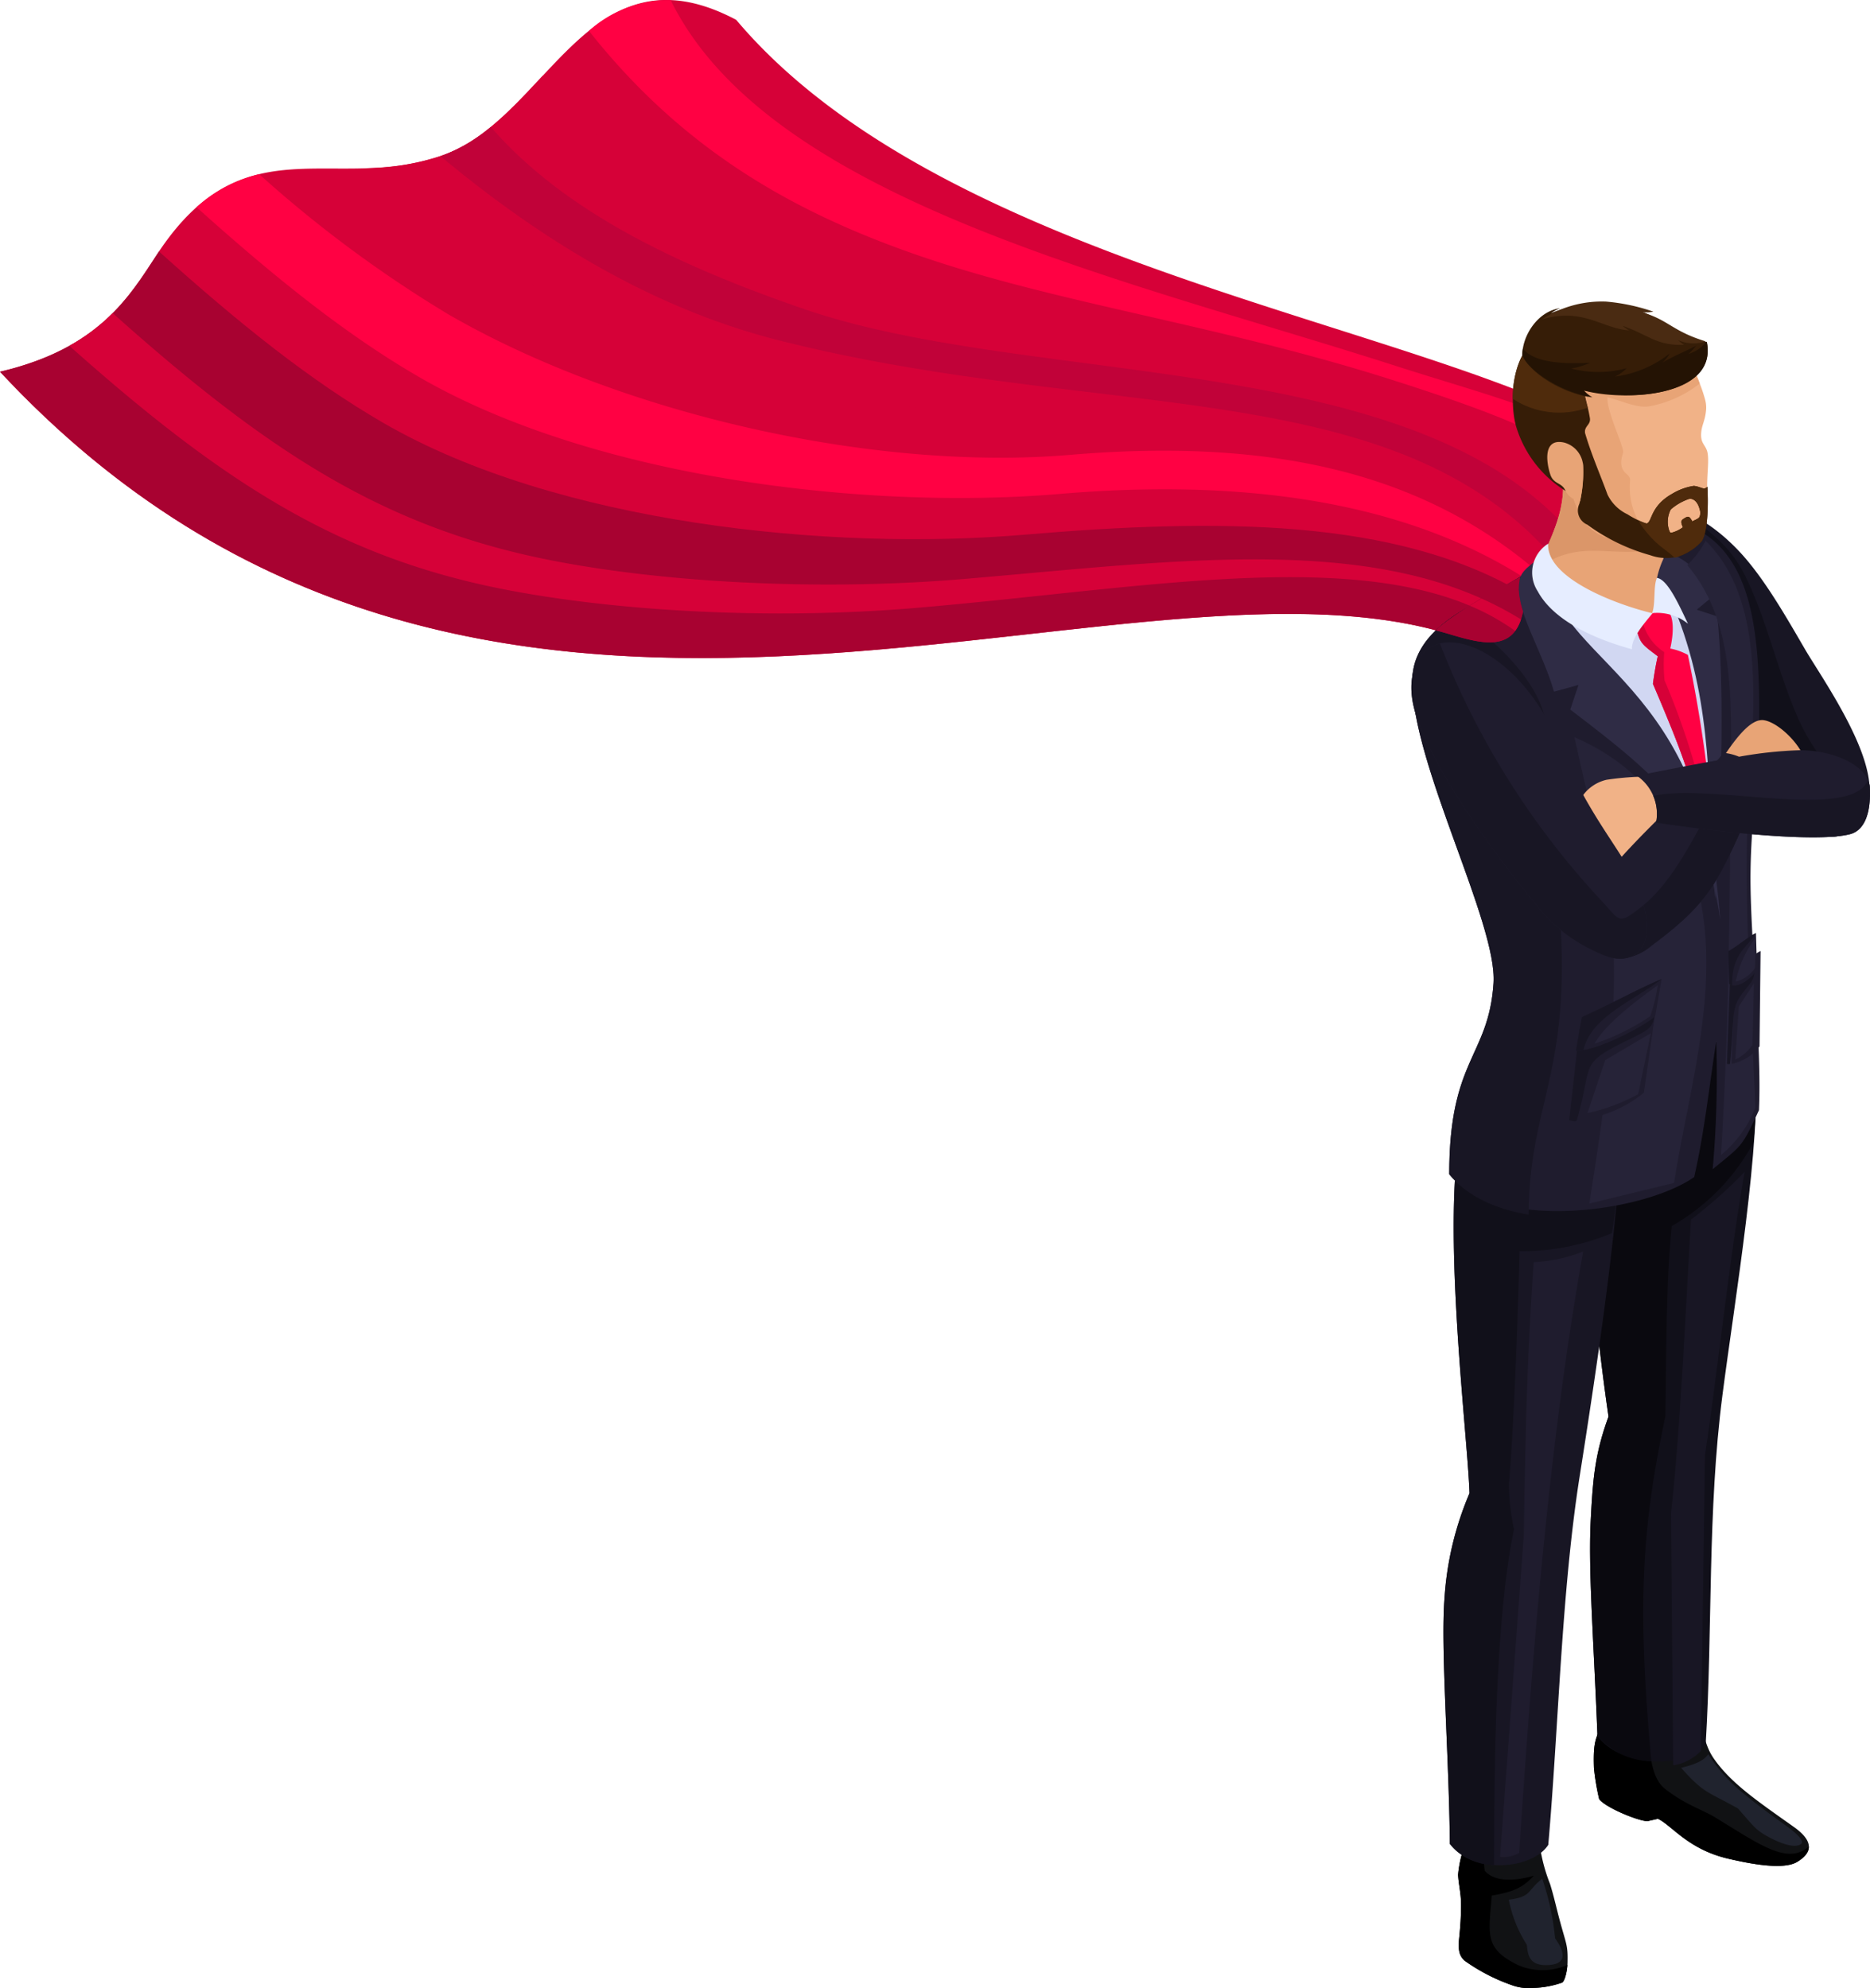 <svg id="Isolation_Mode" data-name="Isolation Mode" xmlns="http://www.w3.org/2000/svg" width="188.001" height="199.9" viewBox="0 0 188.001 199.9">
  <title>man</title>
  <g>
    <path d="M74.012,1.993C59.086-5.9,55.162,11.928,44.434,15.643c-10.979,3.8-19.918-3.37-28.609,9.88C12.994,29.839,9.985,35.026,0,37.375,47.928,88.815,111.549,53.481,145.542,63.708c3.976,1.2,7.6,2.167,7.77-4.165a5.707,5.707,0,0,1,2.116-4.3c2.088-1.638,5.827-1.241,10.533-.054,2.447.617,4.17.217,3.452-3.247C165.728,34.161,99.545,32.267,74.012,1.993Z" style="fill: #d60138;fill-rule: evenodd"/>
    <path d="M67.427.012a12.032,12.032,0,0,0-8.22,3.09c9.371,11.853,20.32,18.091,32.631,22.41,14.206,4.984,30.48,7.075,47.975,12.639,17.858,5.68,21.72,8.44,27.475,17.267a2.137,2.137,0,0,0,1.827-.538c-5.963-12.319-14.027-13.343-28.844-18.106-15.258-4.9-33.055-9.508-47.536-16.1C81.221,15.428,71.8,8.926,67.427.012Z" style="fill: #ff0143;fill-rule: evenodd"/>
    <path d="M54.567,7.615c-3.047,3.26-6.112,6.635-10.134,8.028a25.2,25.2,0,0,1-7.561,1.274C50.344,27.9,62.761,34.7,75.769,37.986c32.523,8.219,62.531-.062,78.91,17.973a5.281,5.281,0,0,1,.748-.717c1.086-.852,3.238-1.537,6.893-.865-15.044-20.129-53.2-18.694-76.5-26.716C72.886,23.206,61.7,17.221,54.567,7.615Z" style="fill: #d60138;fill-rule: evenodd"/>
    <path d="M49.345,12.768a16.129,16.129,0,0,1-4.911,2.876l-.154.053c11.2,9.336,22.39,15.583,34.054,18.53,32.113,8.116,60.74,3.387,77.1,21.009a6.158,6.158,0,0,1,3-1.068c-15.682-19.177-54.5-15.144-77.571-23.088C68.583,26.85,56.9,21.459,49.345,12.768Z" style="fill: #c10239;fill-rule: evenodd"/>
    <path d="M26.061,17.516a14.187,14.187,0,0,0-6.3,3.319C27.851,28.1,34.9,33.718,42.147,37.916c17.444,10.1,44.8,13.409,64.388,11.746,18.351-1.558,34.682.675,46.97,8.6a5.859,5.859,0,0,1,.483-1.276c-11.646-9.661-26.7-12.926-46.428-11.251C87.975,47.394,62.5,41.689,45.053,31.592A123.689,123.689,0,0,1,26.061,17.516Z" style="fill: #ff0143;fill-rule: evenodd"/>
    <path d="M15.985,25.284c-.053.08-.107.157-.16.239C12.994,29.839,9.985,35.026,0,37.375,47.928,88.815,111.549,53.481,145.542,63.708c3.931,1.183,7.512,2.144,7.763-3.95-12.962-7.744-31.133-7.625-50.359-5.993C83.36,55.427,56,52.628,38.558,42.531,31.251,38.3,24.154,32.634,15.985,25.284Z" style="fill: #a80231;fill-rule: evenodd"/>
    <path d="M11.331,31.485a19.4,19.4,0,0,1-4.358,3.288C22.091,48.231,33.666,55.82,50.161,59.153c11.357,2.294,27.243,3.216,42.016,1.962,23.979-2.036,47.473-6.827,60.151,2.319a4.073,4.073,0,0,0,.579-1.16c-14.176-8.788-34.255-5.906-55.944-4.065-14.773,1.254-30.659.333-42.016-1.962C38.3,52.883,26.659,45.182,11.331,31.485Z" style="fill: #d60138;fill-rule: evenodd"/>
  </g>
  <g>
    <g>
      <path d="M175.374,77.858A133.084,133.084,0,0,1,165.4,63.022c-2.25-4.555-1.675-9.567-.033-11.277s5.722-.266,9.412,3.615c2.5,2.627,4.787,6.654,6.693,9.93,1.35,2.32,5.614,8.368,6.364,12.788a6.074,6.074,0,0,1-1.169,4.861C183.433,86.735,177.354,80.312,175.374,77.858Z" style="fill: #181624;fill-rule: evenodd"/>
      <path d="M175.374,77.858A133.084,133.084,0,0,1,165.4,63.022c-2.25-4.555-1.675-9.567-.033-11.277.887-.924,2.475-.931,4.327-.136,2.1,2,4.135,2.966,5.829,6.435,2.157,4.418,3.26,9.7,5.269,14.218a21,21,0,0,0,3.721,5.625l3.157,3.161a5.15,5.15,0,0,1-1,1.892C183.433,86.735,177.354,80.312,175.374,77.858Z" style="fill: #11101a;fill-rule: evenodd"/>
    </g>
    <path d="M147.525,184.887a11.341,11.341,0,0,0-.937,3.613c.05.979.317,1.931.3,3.169-.011,1.062-.065,1.965-.188,3.166-.126,1.23,0,1.811.542,2.3a18.882,18.882,0,0,0,4.725,2.452,4.967,4.967,0,0,0,2.166.291,9.639,9.639,0,0,0,2.9-.529c.267-.1.541-1.137.56-2.036.041-1.882-.13-1.723-.909-4.706-.266-1.019-.481-1.991-.847-3.181a16.93,16.93,0,0,1-1.081-4.246l-5.512-.215Z" style="fill: #111214;fill-rule: evenodd"/>
    <path d="M147.525,184.887a11.341,11.341,0,0,0-.937,3.613c.05.979.317,1.931.3,3.169-.011,1.062-.065,1.965-.188,3.166-.126,1.23,0,1.811.542,2.3a18.882,18.882,0,0,0,4.725,2.452,4.967,4.967,0,0,0,2.166.291,9.639,9.639,0,0,0,2.9-.529c.242-.091.489-.949.548-1.778h-.015a6.212,6.212,0,0,1-4.938.013c-3.416-1.669-2.972-3.054-2.65-6.993,2.222-.391,3.1-.787,4.224-2-1.895.557-3.932.656-4.939-.5l-.313-3.134Z" style="fill-rule: evenodd"/>
    <path d="M170.766,172.554c.592,2.081.742,3.155,1.606,4.365,1.724,2.415,4.265,4.14,7.964,6.763,1.76,1.248,2.132,2.431.35,3.518-1.4.857-4.838.176-6.982-.329-4.025-.947-5.652-3.369-7.028-4l-1.042.236c-.853.015-4.207-1.339-4.861-2.215a23.949,23.949,0,0,1-.525-3.119c-.124-3.406.41-3.06,1.321-5.724C164.664,172.275,167.663,172.448,170.766,172.554Z" style="fill: #111214;fill-rule: evenodd"/>
    <path d="M181.852,185.641c.018.538-.346,1.059-1.166,1.559-1.4.857-4.838.176-6.982-.329-4.025-.947-5.652-3.369-7.028-4l-1.042.236c-.853.015-4.207-1.339-4.861-2.215a23.965,23.965,0,0,1-.525-3.119c-.124-3.406.41-3.06,1.321-5.724,1.37.1,2.721.189,4.071.267.244,2.243-.083,6.111,1.762,7.55,2.064,1.61,3.674,2.038,5.053,2.877C176.847,185.415,179.749,187.585,181.852,185.641Z" style="fill-rule: evenodd"/>
    <path d="M176.458,106.769c.669,7.9-2.06,23.957-3.293,33.512-1.51,11.708-.979,23.345-1.682,35.077-1.456,2.389-8.481,2.536-10.881-.823-.359-9.281-.94-16.609-.677-21.687.219-4.227.419-6.663,1.787-10.42-1.172-8.039-2.863-23.4-2.505-32.367l7.516-3.007,4.009-3.293Z" style="fill: #11101a;fill-rule: evenodd"/>
    <path d="M176.458,106.769a46.846,46.846,0,0,1-.189,8.139,21.3,21.3,0,0,1-8.194,8.362c-.59,5.54-.551,13.531-.644,19.124-2.3,10.888-2.887,18.57-1.416,34.688a7.278,7.278,0,0,1-5.413-2.546c-.359-9.281-.94-16.609-.677-21.687.219-4.227.419-6.663,1.787-10.42-1.172-8.039-2.863-23.4-2.505-32.367l7.516-3.007,4.009-3.293Z" style="fill: #0a090f;fill-rule: evenodd"/>
    <path d="M162.963,110.98c.448,7.916-2.654,27.951-4.153,37.467-1.836,11.661-2.123,25.334-3.154,37.041-1.594,2.492-7.6,3.005-9.894-.1-.1-9.287-.942-19.685-.538-24.754a32.033,32.033,0,0,1,2.511-10.5c-.236-7.381-4.16-36.8,1.287-41.761l8.3-.568Z" style="fill: #181624;fill-rule: evenodd"/>
    <path d="M162.963,110.981a77.255,77.255,0,0,1-.9,13,23.464,23.464,0,0,1-9.3,1.816c-.125,5.5-.533,17.149-1.056,23.342a20.434,20.434,0,0,0,.507,4.607c-1.961,9.27-2,25.755-2.013,33.78a5.91,5.91,0,0,1-4.435-2.129c-.1-9.287-.943-19.685-.538-24.754a32.027,32.027,0,0,1,2.511-10.5c-.236-7.381-4.16-36.795,1.286-41.76l8.3-.568Z" style="fill: #11101a;fill-rule: evenodd"/>
    <path d="M147.852,60.892c3.438-1.907,15.3-9.442,18.765-8.928,9.312,1.379,10.514,9.859,10.2,22.619-.1,4.237-.776,7.963-.828,13.228-.063,6.311,1.156,17.131.849,23.808-1.758,3.831-1.706,3.5-4.653,5.942a106.641,106.641,0,0,0,.358-12.886c-.712,4.589-1.185,9.156-2.219,13.673-5.12,3.589-19.927,5.552-24.625-.286,0-11.629,3.944-11.764,4.454-19.19.414-6.029-8.25-22.134-8.171-30.466C142.016,64.705,145.129,62.4,147.852,60.892Z" style="fill: #1f1c2e;fill-rule: evenodd"/>
    <path d="M147.852,60.892l7.42-4.115c-1.074,1.723-3.875,3.845-6.987,6.459,1.084.405,6.851,5.374,7.131,9.745.225.334-7.563-7.785-7.333-7.406,3.785,6.228,8.124,17.8,8.737,26.239,1.176,16.182-3.089,19.135-3.133,30.31-3.221-.515-6.167-1.8-7.99-4.064,0-11.629,3.944-11.764,4.454-19.19.414-6.029-8.25-22.134-8.171-30.466C142.016,64.705,145.129,62.4,147.852,60.892Z" style="fill: #181624;fill-rule: evenodd"/>
    <path d="M167.345,55.335c2.712,1.266,3,1.7,4.882,4.608L170.58,61.3l2.076.68c.825,8.406.276,19.862-.2,28.384-1-8.443-.9-20.7-3.714-28.173a20.851,20.851,0,0,0-2.668-4.69C165.788,57.071,166.835,55.1,167.345,55.335Z" style="fill: #2f2c45;fill-rule: evenodd"/>
    <path d="M154.944,56.343c-.257,3.018,8.006,6.969,11.154,5.425.332-.163.506-.86.711-1.142a5.38,5.38,0,0,1-.309-2.018,8.664,8.664,0,0,1,.7-2.35c.376-1.021.388-3.181,1.038-5.572l-9.423-4.107-2.018-1.07C157.759,50.213,156.693,52.4,154.944,56.343Z" style="fill: #e8a476;fill-rule: evenodd"/>
    <path d="M154.944,56.343a1.365,1.365,0,0,0,.041.507c4.466-2.812,7.247-.456,12.486-1.856a34.39,34.39,0,0,1,.762-4.308l-9.423-4.107-2.018-1.07C157.759,50.213,156.693,52.4,154.944,56.343Z" style="fill: #db9669;fill-rule: evenodd"/>
    <path d="M156.371,57.723c-.772,12.436,12.519,11.647,16,30.209-.769-10.3-.268-18.044-4.438-27.775l-.966,1.36-2.792.5Z" style="fill: #d1d7f2;fill-rule: evenodd"/>
    <path d="M164.424,62.807c.451,1.884.524,1.877,2.239,3.175-.212.957-.349,1.784-.486,2.765,3.44,8.109,4.145,10.1,6.143,19.4-.079-1.507.2-.374.128-1.655a140.124,140.124,0,0,0-2.757-20.644,5.994,5.994,0,0,0-1.77-.64c.469-2.079.207-3.419-.219-3.671A3.462,3.462,0,0,0,164.424,62.807Z" style="fill: #ff0143;fill-rule: evenodd"/>
    <path d="M164.424,62.807c.451,1.884.524,1.877,2.239,3.175-.212.957-.349,1.784-.486,2.765,3.44,8.109,4.145,10.1,6.143,19.4-.079-1.507.2-.374.128-1.655l-.019-.311a74.816,74.816,0,0,0-5.082-17.774,15.85,15.85,0,0,1-.034-2.838,5.083,5.083,0,0,1-2.239-3.366l.064-.05-.064.1-.007-.044A6.791,6.791,0,0,0,164.424,62.807Z" style="fill: #d60138;fill-rule: evenodd"/>
    <path d="M166.094,61.648c.363-.913.107-2.678.484-3.543,1.073.136,2.211,2.694,3.122,4.608A4.921,4.921,0,0,0,166.094,61.648Z" style="fill: #e6edff;fill-rule: evenodd"/>
    <path d="M155.5,55.433c-1.253,1.16-2.28,1.687-2.625,2.526-1.064,2.585,2.08,7.111,3.359,11.586l2.46-.679-.826,2.477c9.526,7.264,13.6,10.788,15.077,21.171C171.258,66.908,154.754,66.518,155.5,55.433Z" style="fill: #2f2c45;fill-rule: evenodd"/>
    <path d="M155.051,188.893c-1.595,1.258-1.036,1.808-3.364,2.112a13.061,13.061,0,0,0,1.814,4.538c.094.877.165,2.028,1.873,2.039,3.19.02.977-2.613.966-2.711A26.39,26.39,0,0,0,155.051,188.893Z" style="fill: #20232e;fill-rule: evenodd"/>
    <path d="M159.165,125.83a15.628,15.628,0,0,1-4.975,1.074c-.727,10.636-.826,17.782-1,27.535l-2.38,32.26a3.141,3.141,0,0,0,1.915-.393C154.04,166.632,155.689,145.252,159.165,125.83Z" style="fill: #1f1c2e;fill-rule: evenodd"/>
    <path d="M171.742,176.378c-.439.648-1.3,1.014-2.729,1.369,2.3,2.595,2.626,2.352,5.718,4.089,1.557,1.78,1.774,2.118,2.768,2.692,1.187.685,2.863,1.39,3.567.883.3-.218-.1-.827-1.412-1.775-1.483-1.074-2.992-2.163-4.357-3.3A16.078,16.078,0,0,1,171.742,176.378Z" style="fill: #20232e;fill-rule: evenodd"/>
    <path d="M155.646,54.662c-.215,3.466,6.82,6.122,10.493,7-.922,1.112-2.123,2.5-2.076,3.615-2.648-.724-7.652-2.449-9.472-5.835A3.431,3.431,0,0,1,155.646,54.662Z" style="fill: #e6edff;fill-rule: evenodd"/>
    <path d="M175.409,117.813A48.449,48.449,0,0,1,170,122.628c-.515,8.633-1.045,20.9-2,29.494l.213,25.372A4.854,4.854,0,0,0,171,176.05l.407-29.724C172.659,138.069,173.923,126.031,175.409,117.813Z" style="fill: #181624;fill-rule: evenodd"/>
    <path d="M158.283,74.125c1.92,8.708,3.574,14.545,3.871,19.9.424,7.65-.386,14.4-2.368,26.984l8.519-2.076c1.163-7.649,3.748-16.231,3.158-24.626C170.882,86.043,167.206,77.931,158.283,74.125Z" style="fill: #262338;fill-rule: evenodd"/>
    <path d="M158.781,103.485a34.34,34.34,0,0,1,7.81-2.9l-1.327,9.287a12.361,12.361,0,0,1-7.507,2.782Z" style="fill: #1f1c2e;fill-rule: evenodd"/>
    <path d="M158.781,103.485a34.34,34.34,0,0,1,7.81-2.9c-.416,2.778-.2,2.661-2.983,4.018-4.972,2.424-3.43,2.316-5.074,8.01-.072.251-.521.037-.777.041Z" style="fill: #181624;fill-rule: evenodd"/>
    <path d="M169.624,56.818c4.947,5.8,4.451,14.059,4.368,23.059-.12,13.017-.2,23.436-.968,36.25a11.516,11.516,0,0,0,3.454-4.778c-.456-10.846-1.344-22.9-.551-33.618.676-9.125.855-18.14-4.452-23.356A9.556,9.556,0,0,1,169.624,56.818Z" style="fill: #262338;fill-rule: evenodd"/>
    <path d="M159.031,102.267c3.667-1.682,5.3-2.664,8.021-3.838l-.651,3.75c-.922.879-5.793,3.54-7.964,3.449Z" style="fill: #1f1c2e;fill-rule: evenodd"/>
    <path d="M159.031,102.267c3.667-1.682,5.3-2.664,8.021-3.838-2.637,2.112-7.114,3.758-7.851,7.141a3.812,3.812,0,0,1-.764.057Z" style="fill: #181624;fill-rule: evenodd"/>
    <g>
      <path d="M174.422,97.886A7.236,7.236,0,0,1,177,95.617l-.107,9.591a4.676,4.676,0,0,1-2.811,1.759Z" style="fill: #1f1c2e;fill-rule: evenodd"/>
      <path d="M173.956,97.886a7.236,7.236,0,0,1,2.579-2.269c-.137,2.744-.066,2.645-.985,3.775-1.642,2.02-1.084,2.029-1.627,7.589a.923.923,0,0,1-.306-.013Z" style="fill: #181624;fill-rule: evenodd"/>
      <path d="M176.329,98.871l-1.513,2.33-.359,5.331a4.178,4.178,0,0,0,1.729-1.482Z" style="fill: #262338;fill-rule: evenodd"/>
    </g>
    <path d="M165.966,103.886l-4.582,2.7-1.79,5.333a19.165,19.165,0,0,0,5.1-1.9Z" style="fill: #262338;fill-rule: evenodd"/>
    <path d="M166.664,99.054c-2.134,1.567-5.131,3.76-6.371,5.888a22.175,22.175,0,0,0,5.619-2.774A17.148,17.148,0,0,0,166.664,99.054Z" style="fill: #262338;fill-rule: evenodd"/>
    <g>
      <path d="M173.76,95.65c1.277-.766,1.823-1.346,2.777-1.839l.1,3.656c-.278.658-1.934,2.112-2.791,1.456Z" style="fill: #1f1c2e;fill-rule: evenodd"/>
      <path d="M173.76,95.65c1.277-.766,1.823-1.346,2.777-1.839-.834,1.472-2.43,1.992-2.4,5.252a.786.786,0,0,1-.293-.14Z" style="fill: #181624;fill-rule: evenodd"/>
      <path d="M176.444,94.348A10.971,10.971,0,0,0,174.5,98.7a3.292,3.292,0,0,0,1.938-1.375C176.5,96.332,176.466,95.42,176.444,94.348Z" style="fill: #262338;fill-rule: evenodd"/>
    </g>
    <g>
      <path d="M166.016,95.1c6.908-5.111,6.766-7.055,11.361-16.7a5.245,5.245,0,0,0-4.1-2.706c-1.919,2.479-7.889,7.447-11.981,12.47-1.965,2.412-2.659,6.215-1.346,7.212a5.6,5.6,0,0,0,3.368.969A5.365,5.365,0,0,0,166.016,95.1Z" style="fill: #1f1c2e;fill-rule: evenodd"/>
      <path d="M166.016,95.1c6.908-5.111,6.766-7.055,11.361-16.7a5.646,5.646,0,0,0-2.213-2.158c-3.73,4.651-5.7,11.421-10.209,14.992-2.378,1.882-2.072,1.3-4.142-.867q-.278-.291-.552-.588c-1.126,2.232-1.352,4.8-.308,5.6a5.6,5.6,0,0,0,3.368.969A5.365,5.365,0,0,0,166.016,95.1Z" style="fill: #181624;fill-rule: evenodd"/>
      <path d="M164.94,78.092a29,29,0,0,0-3.431.312,4.071,4.071,0,0,0-2.393,1.6l2.874,7.329c1.633-1.911,3.491-3.794,5.246-5.515l-.076-1.119Z" style="fill: #f1b287;fill-rule: evenodd"/>
      <path d="M164.559,77.992a4.667,4.667,0,0,1,1.938,4.717c5.92.9,16.093,2.05,19.508,1.16,1.521-.4,2.11-2.293,1.977-4.742-.1-1.8-2.98-3.657-7.034-3.7C177.217,75.391,168,77.338,164.559,77.992Z" style="fill: #1f1c2e;fill-rule: evenodd"/>
      <path d="M166.217,80.026a4.562,4.562,0,0,1,.281,2.683c5.92.9,16.093,2.05,19.508,1.16,1.521-.4,2.11-2.293,1.977-4.742a1.371,1.371,0,0,0-.213-.651C186.046,82.563,171.9,78.7,166.217,80.026Z" style="fill: #181624;fill-rule: evenodd"/>
      <path d="M142.315,71.752c1.693,5.548,8.168,14.6,12.892,20.126a15.448,15.448,0,0,0,4.964,3.678c1.323.634,2.487,1.131,3.727.653,2.71-1.045,1.58-5.39.271-8.061-1.551-3.164-4.6-6.422-7.387-13.223-2.986-7.283-8.57-11.026-11.994-10.238C142.577,65.2,141.138,67.9,142.315,71.752Z" style="fill: #1f1c2e;fill-rule: evenodd"/>
      <path d="M142.315,71.752c1.693,5.548,8.168,14.6,12.892,20.126a15.45,15.45,0,0,0,4.964,3.678c1.323.634,2.487,1.131,3.727.653,1.86-.717,1.911-2.99,1.337-5.208q-.138.116-.279.228c-2.378,1.882-2.072,1.3-4.142-.867A80.873,80.873,0,0,1,144.76,64.694C142.564,65.22,141.144,67.912,142.315,71.752Z" style="fill: #181624;fill-rule: evenodd"/>
      <path d="M173.523,75.721c1.436-2.119,2.711-3.463,3.8-3.309,1.132.16,2.8,1.561,3.683,3.018h-.056a42.112,42.112,0,0,0-6.115.653A5.551,5.551,0,0,0,173.523,75.721Z" style="fill: #e8a476;fill-rule: evenodd"/>
    </g>
    <g>
      <path d="M166.15,55.351c-1.226-.492-4.03-1-5.142-1.514-2.434-1.12-2.617-3.611-3.864-6.589-2.269-1.01-3.163-2-3.6-3.229a9.385,9.385,0,0,1,1.954-8.765,8.157,8.157,0,0,1,6.633-2.83c5.277.074,8.139,3.47,9.3,7.784a2.993,2.993,0,0,1,.08,1.114c-.094.935-.392,1.4-.466,2.04-.132,1.139.316,1.274.553,1.91.3.8-.03,2.47.046,4.01a13.985,13.985,0,0,1-.115,1.845c-.157,1.545-.622,3.317-1.124,3.644a10.644,10.644,0,0,1-1.6.684C168.259,55.684,167.712,55.774,166.15,55.351Z" style="fill: #f1b287;fill-rule: evenodd"/>
      <path d="M166.15,55.351c-1.226-.492-4.03-1-5.142-1.514-2.434-1.12-2.617-3.611-3.864-6.589-2.269-1.01-3.163-2-3.6-3.229a9.385,9.385,0,0,1,1.954-8.765,8.157,8.157,0,0,1,6.633-2.83,9.067,9.067,0,0,1,8.752,6.138,11.6,11.6,0,0,1-4.911,2.262c-1.366.289-2.8-.51-4.362-.875-.115,1.3,1.483,4.571,1.578,5.448.023.212-.525,1.245.113,2.04.174.216.616.446.581.85-.368,4.216,2.583,6.237,3.991,7.359A6.791,6.791,0,0,1,166.15,55.351Z" style="fill: #e8a476;fill-rule: evenodd"/>
      <path d="M158.8,38.529c-.577,3.408,1.655,7.975,2.81,11.193a4.244,4.244,0,0,0,2.009,1.989,8.576,8.576,0,0,0,1.921.926c.573-.13.33-1.729,2.566-2.984a5.9,5.9,0,0,1,2.19-.8c.758.092,1,.475,1.352.083.084,1.235.115,4.426-.557,5.473a5.5,5.5,0,0,1-2.237,1.506,4.714,4.714,0,0,1-2.936-.088,19.607,19.607,0,0,1-6.343-3.077,1.553,1.553,0,0,1-.791-2.1,12.379,12.379,0,0,0-.064-6.389,8.7,8.7,0,0,0-2.474-4.075c1.419-1.663,3.095-4.857,2.553-1.659Zm10.386,14.486c-.279-.649-.151-.715.189-.927.393-.245.493-.138.763.333.38-.2.62-.258.735-.475a1.1,1.1,0,0,0,0-.733c-.143-.642-.615-1.267-1.232-.99a5.6,5.6,0,0,0-1.669.994,2.7,2.7,0,0,0-.156,2.133c.1.164.032.259.322.188A3.211,3.211,0,0,0,169.189,53.015Z" style="fill: #361d07;fill-rule: evenodd"/>
      <path d="M166.914,39.224c-1.312-.487-5.5-2.355-7.642-3.263-2.187-.929-4.571-1.909-6.115-.406-1.256,2.022-1.261,5.5-.734,7.322a11.534,11.534,0,0,0,5.115,6.571c1.068.7,1.416-2.021,1.6-2.842a29.265,29.265,0,0,1,.208-3.063c-.081-.73.607-.822.494-1.512-.288-1.749-.818-2.717-.5-3.879C160.313,36.783,163.982,39.568,166.914,39.224Z" style="fill: #361d07;fill-rule: evenodd"/>
      <path d="M166.914,39.224c-1.312-.487-5.5-2.355-7.642-3.263-2.187-.929-4.571-1.909-6.115-.406a9.078,9.078,0,0,0-1.065,4.545,8.512,8.512,0,0,0,7.54.886,5.632,5.632,0,0,1-.292-2.834C160.313,36.783,163.982,39.568,166.914,39.224Z" style="fill: #4f2b0c;fill-rule: evenodd"/>
      <path d="M164.676,52.29a2.688,2.688,0,0,0,.867.347c.573-.13.33-1.729,2.566-2.984a5.9,5.9,0,0,1,2.19-.8c.758.092,1,.475,1.352.083.084,1.235.115,4.426-.557,5.473a5.5,5.5,0,0,1-2.237,1.506,1.813,1.813,0,0,1-.5.158c-.322-.309-.807-.68-.943-.787a10,10,0,0,1-2.736-2.994Zm4.513.725c-.279-.649-.151-.715.189-.927.393-.245.493-.138.763.333.38-.2.62-.258.735-.475a1.1,1.1,0,0,0,0-.733c-.143-.642-.615-1.267-1.232-.99a5.6,5.6,0,0,0-1.669.994,2.7,2.7,0,0,0-.156,2.133c.1.164.032.259.322.188A3.211,3.211,0,0,0,169.189,53.015Z" style="fill: #4f2b0c;fill-rule: evenodd"/>
      <path d="M153.055,35.737c-.05-1.914,1.511-4.455,3.8-4.747a4.36,4.36,0,0,0-.923.492,13.448,13.448,0,0,1,6.178-.907c3.064.347,4.56,1.631,7.131,3.028a9.129,9.129,0,0,0,2.356.789c.906,4.463-5.379,5.779-9.765,5.213a21.857,21.857,0,0,1-3.922-.642,9.258,9.258,0,0,0,1.864.949C156.739,39.419,153.741,37.374,153.055,35.737Z" style="fill: #361d07;fill-rule: evenodd"/>
      <path d="M155.019,32.109a10.986,10.986,0,0,1,6.453-1.785,19.58,19.58,0,0,1,4.747,1.011,3.88,3.88,0,0,1-1.178.053c2.688.754,3.083,1.92,6.452,2.936a3.836,3.836,0,0,1-2.769-.123,2.932,2.932,0,0,0,.58.466c-2.777.107-3.474-.959-6.18-1.908a3.989,3.989,0,0,0,.668.466C160.992,33,159.167,30.909,155.019,32.109Z" style="fill: #4a2b12;fill-rule: evenodd"/>
      <path d="M153.055,35.737a3.852,3.852,0,0,1,.045-.678c1.144,1.361,3.742,1.563,6.766,1.416a8.014,8.014,0,0,1-1.9.58,10.815,10.815,0,0,0,5.573-.035,3.942,3.942,0,0,1-1.178.844,11.162,11.162,0,0,0,5.5-2.321,3.038,3.038,0,0,1-.738.914c1.117-.645,2.243-1.1,3.393-1.688a6.321,6.321,0,0,1-.756.809,3.544,3.544,0,0,0,1.778-1.2l.052.012c1.142,5.623-8.485,5.959-12.351,4.87a3.71,3.71,0,0,0,.853.694C157.065,39.463,153.741,37.374,153.055,35.737Z" style="fill: #241304;fill-rule: evenodd"/>
      <path d="M157.26,44.5c-2.082-.475-1.852,1.848-1.394,3.223.315.945,1.106.789,1.475,1.523a1.935,1.935,0,0,0,1.512,1.15,15.387,15.387,0,0,0,.313-3.388A2.582,2.582,0,0,0,157.26,44.5Z" style="fill: #e8a476;fill-rule: evenodd"/>
    </g>
  </g>
  <g>
    <path d="M144.345,63.377c.4.106.8.212,1.2.331,3.508,1.056,6.737,1.934,7.57-2.22a5.858,5.858,0,0,1-.28-3.468c-3.185,1.692-6.88,3.826-8.37,5.244Z" style="fill: #a80231;fill-rule: evenodd"/>
    <path d="M144.345,63.377c.4.106.8.212,1.2.331,3.508,1.056,6.737,1.934,7.569-2.221a10.4,10.4,0,0,1-.43-2.094q-.588-.336-1.19-.651a40.9,40.9,0,0,0-7.029,4.521Z" style="fill: #a80231;fill-rule: evenodd"/>
    <path d="M147.762,60.9a23.014,23.014,0,0,1,4.566,2.535,4.073,4.073,0,0,0,.579-1.16,33.274,33.274,0,0,0-3.957-2.092C148.543,60.422,148.145,60.661,147.762,60.9Z" style="fill: #d60138;fill-rule: evenodd"/>
  </g>
</svg>
